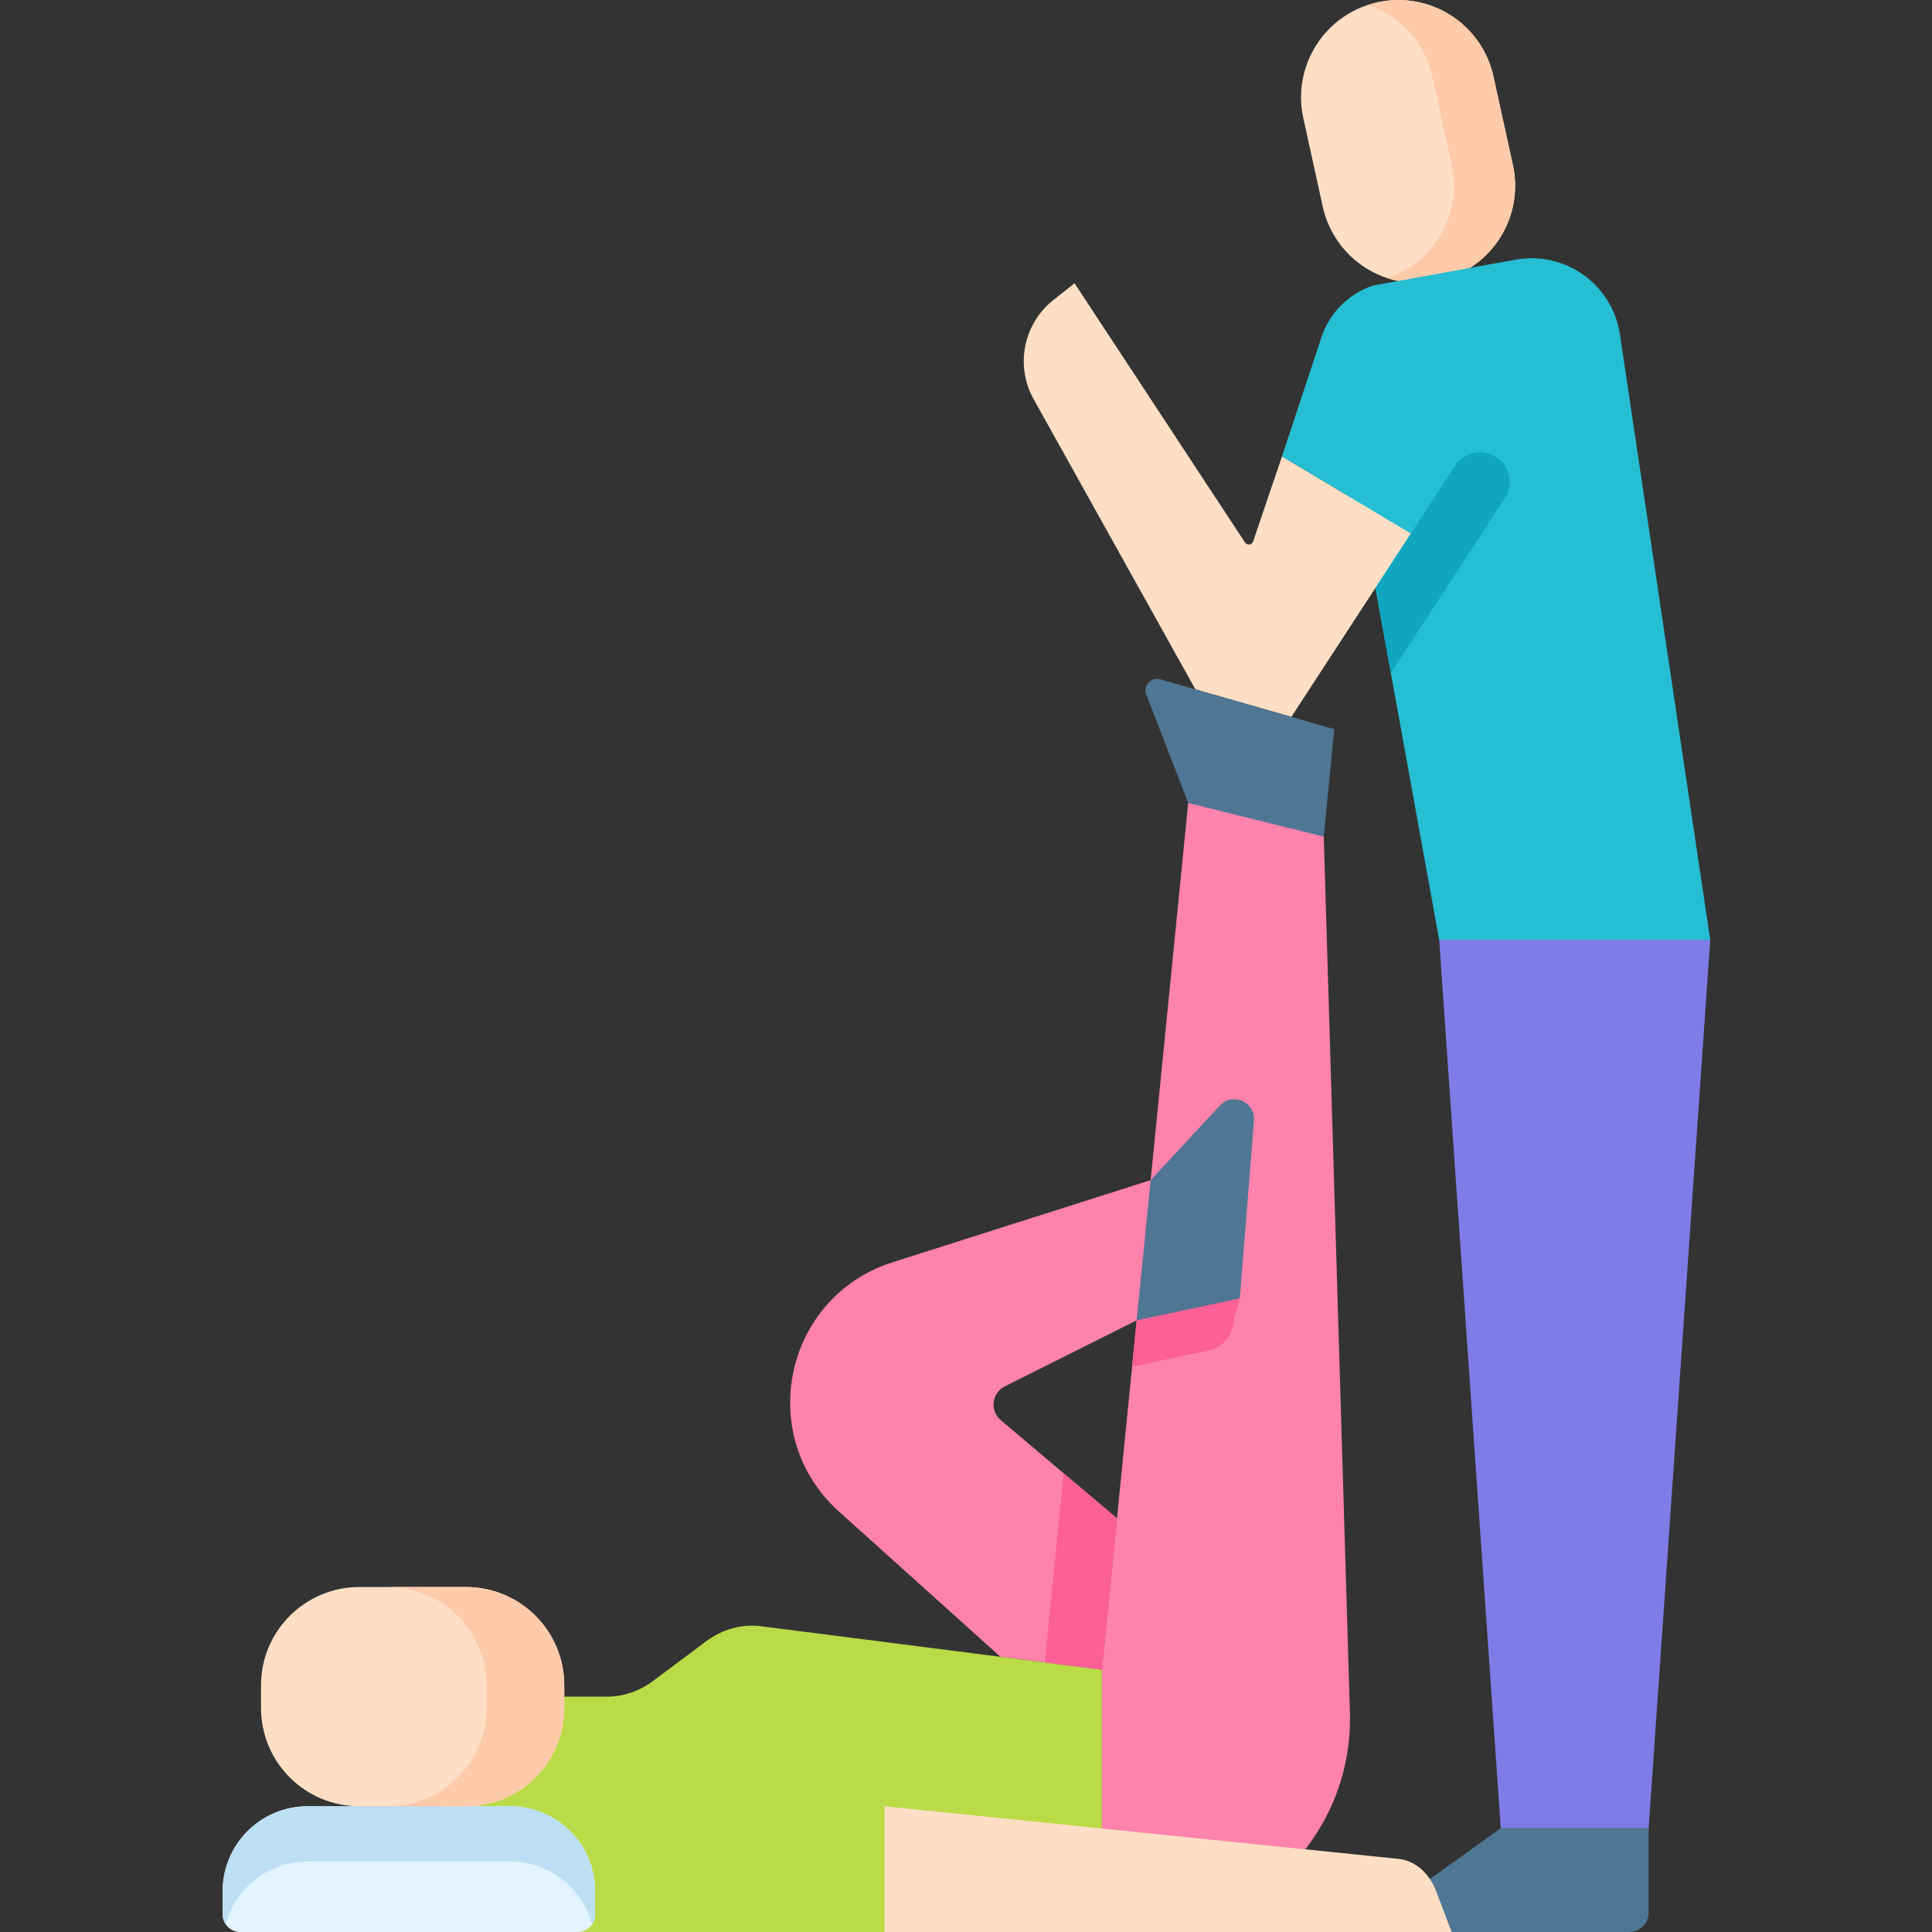 <svg height="512pt" viewBox="-59 0 512 512.001" width="512pt" xmlns="http://www.w3.org/2000/svg"><rect x="-59" y="0" width="512" height="512.001" fill="#333333" stroke="none"/><path d="m322.262 74.406-.016.004c-13.906 3.051-27.648-5.75-30.703-19.656l-5.145-23.434c-3.055-13.91 5.75-27.664 19.66-30.711l.02-.004c13.902-3.051 27.648 5.75 30.703 19.652l5.145 23.438c3.051 13.91-5.75 27.664-19.664 30.711zm0 0" fill="#fedfc5"/><path d="m341.93 43.711-5.148-23.453c-3.055-13.902-16.809-22.699-30.719-19.648-.887.191-1.75.43-2.59.707 8.348 2.77 15.062 9.734 17.086 18.941l5.148 23.453c2.855 13.02-4.684 25.898-17.078 29.988 4.258 1.414 8.934 1.738 13.633.711 13.914-3.051 22.719-16.797 19.668-30.699zm0 0" fill="#fecbaa"/><path d="m394.23 249.055-35.918 10.656-35.922-10.656-12.801-70.707-4.082-22.555-.965-5.355-5.781-18.676-18.035-10.766 10.461-31.613c2.141-6.469 7.219-11.555 13.691-13.715l37.773-6.855c13.156-2.379 25.672 6.586 27.645 19.805zm0 0" fill="#25bed3"/><path d="m214.93 105.789 42.859 76.898 25.438 7.289 31.668-48.582-34.164-20.398-7.633 22.473c-.324.961-1.609 1.125-2.168.277l-45.164-68.676-5.598 4.426c-7.961 6.301-10.176 17.434-5.238 26.293zm0 0" fill="#fedfc5"/><path d="m322.395 249.055h71.836l-16.324 235.43-19.594 4.395-19.594-4.395zm0 0" fill="#7f7ce8"/><path d="m339.723 132.121-30.133 46.227-4.082-22.555 21.164-32.461c2.434-3.605 7.32-4.551 10.922-2.129 3.609 2.434 4.555 7.32 2.129 10.918zm0 0" fill="#11a6bf"/><path d="m313.891 502.289 24.828-17.809h39.188v22.402c0 2.824-2.293 5.117-5.121 5.117h-54.902c-5.898 0-8.547-6.441-3.992-9.711zm0 0" fill="#4f7693"/><path d="m206.203 376.352 16.66 14.078 14.152 11.953-3.996 40.125-15.148-1.938-11.75-1.5-42.797-38.5c-22.391-20.133-14.449-56.941 14.246-66.066l52.523-16.711 15.844-5.043 3.793 18.25-7.488 18.898-16.145 8.094-18.836 9.434c-3.453 1.73-4.008 6.43-1.059 8.926zm0 0" fill="#fd82ac"/><path d="m90.539 449.629h11.359c4.324 0 8.57-1.465 12.277-4.238l13.816-10.332c4.418-3.309 9.582-4.742 14.711-4.086l90.32 11.531v69.496h-142.484l-31.926-33.32zm0 0" fill="#badb47"/><path d="m134.801 474.672 40.598 4.008v33.32h-40.598" fill="#badb47"/><path d="m76.199 478.68h-53.676c-12.438 0-22.523 10.082-22.523 22.523v6.125c0 2.582 2.094 4.672 4.672 4.672h89.379c2.578 0 4.672-2.09 4.672-4.672v-6.125c-.004-12.441-10.086-22.523-22.523-22.523zm0 0" fill="#e4f4ff"/><path d="m76.191 478.68h-53.66c-12.445 0-22.531 10.078-22.531 22.516v6.137c0 .973.301 1.875.809 2.621 2.598-9.57 11.324-16.617 21.723-16.617h53.66c10.398 0 19.125 7.051 21.723 16.617.508-.746.805-1.648.805-2.621v-6.137c0-12.438-10.086-22.516-22.527-22.516zm0 0" fill="#bddff4"/><path d="m64.496 478.68h-28.277c-14.387 0-26.047-11.66-26.047-26.047v-6.008c0-14.383 11.66-26.047 26.047-26.047h28.277c14.383 0 26.043 11.664 26.043 26.047v6.008c0 14.387-11.66 26.047-26.043 26.047zm0 0" fill="#fedfc5"/><path d="m64.484 420.578h-20.633c14.391 0 26.055 11.66 26.055 26.039v6.027c0 14.379-11.664 26.035-26.055 26.035h20.633c14.391 0 26.055-11.656 26.055-26.035v-6.027c0-14.379-11.664-26.039-26.055-26.039zm0 0" fill="#fecbaa"/><path d="m242.199 512h-9.18v-69.492l7.996-80.32 3.789-38.082 11.078-111.316 17.457 1.363 18.477 7.582 6.926 232.055c.945 31.863-24.645 58.211-56.543 58.211zm0 0" fill="#fd82ac"/><path d="m222.863 390.43 14.152 11.953-3.996 40.125-15.148-1.938zm0 0" fill="#fd6096"/><path d="m175.398 478.68 136.25 13.945c4.309.441 8.098 3.703 9.949 8.566l4.109 10.809h-150.309zm0 0" fill="#fedfc5"/><path d="m255.879 212.785 35.941 8.945 2.773-28.496-46.105-13.211c-2.625-.75-4.859 2.02-3.57 4.422zm0 0" fill="#4f7693"/><path d="m269.562 344.09-1.699 6.301c-.293 3.68-2.957 6.719-6.566 7.484l-20.281 4.309 3.785-38.078 17.273-18.602c3.367-3.637 7.887 33.637 7.488 38.586zm0 0" fill="#fd6096"/><path d="m245.934 312.75 18.328-19.746c3.375-3.641 9.453-.973 9.059 3.973l-3.754 47.109-27.328 5.809zm0 0" fill="#4f7693"/></svg>